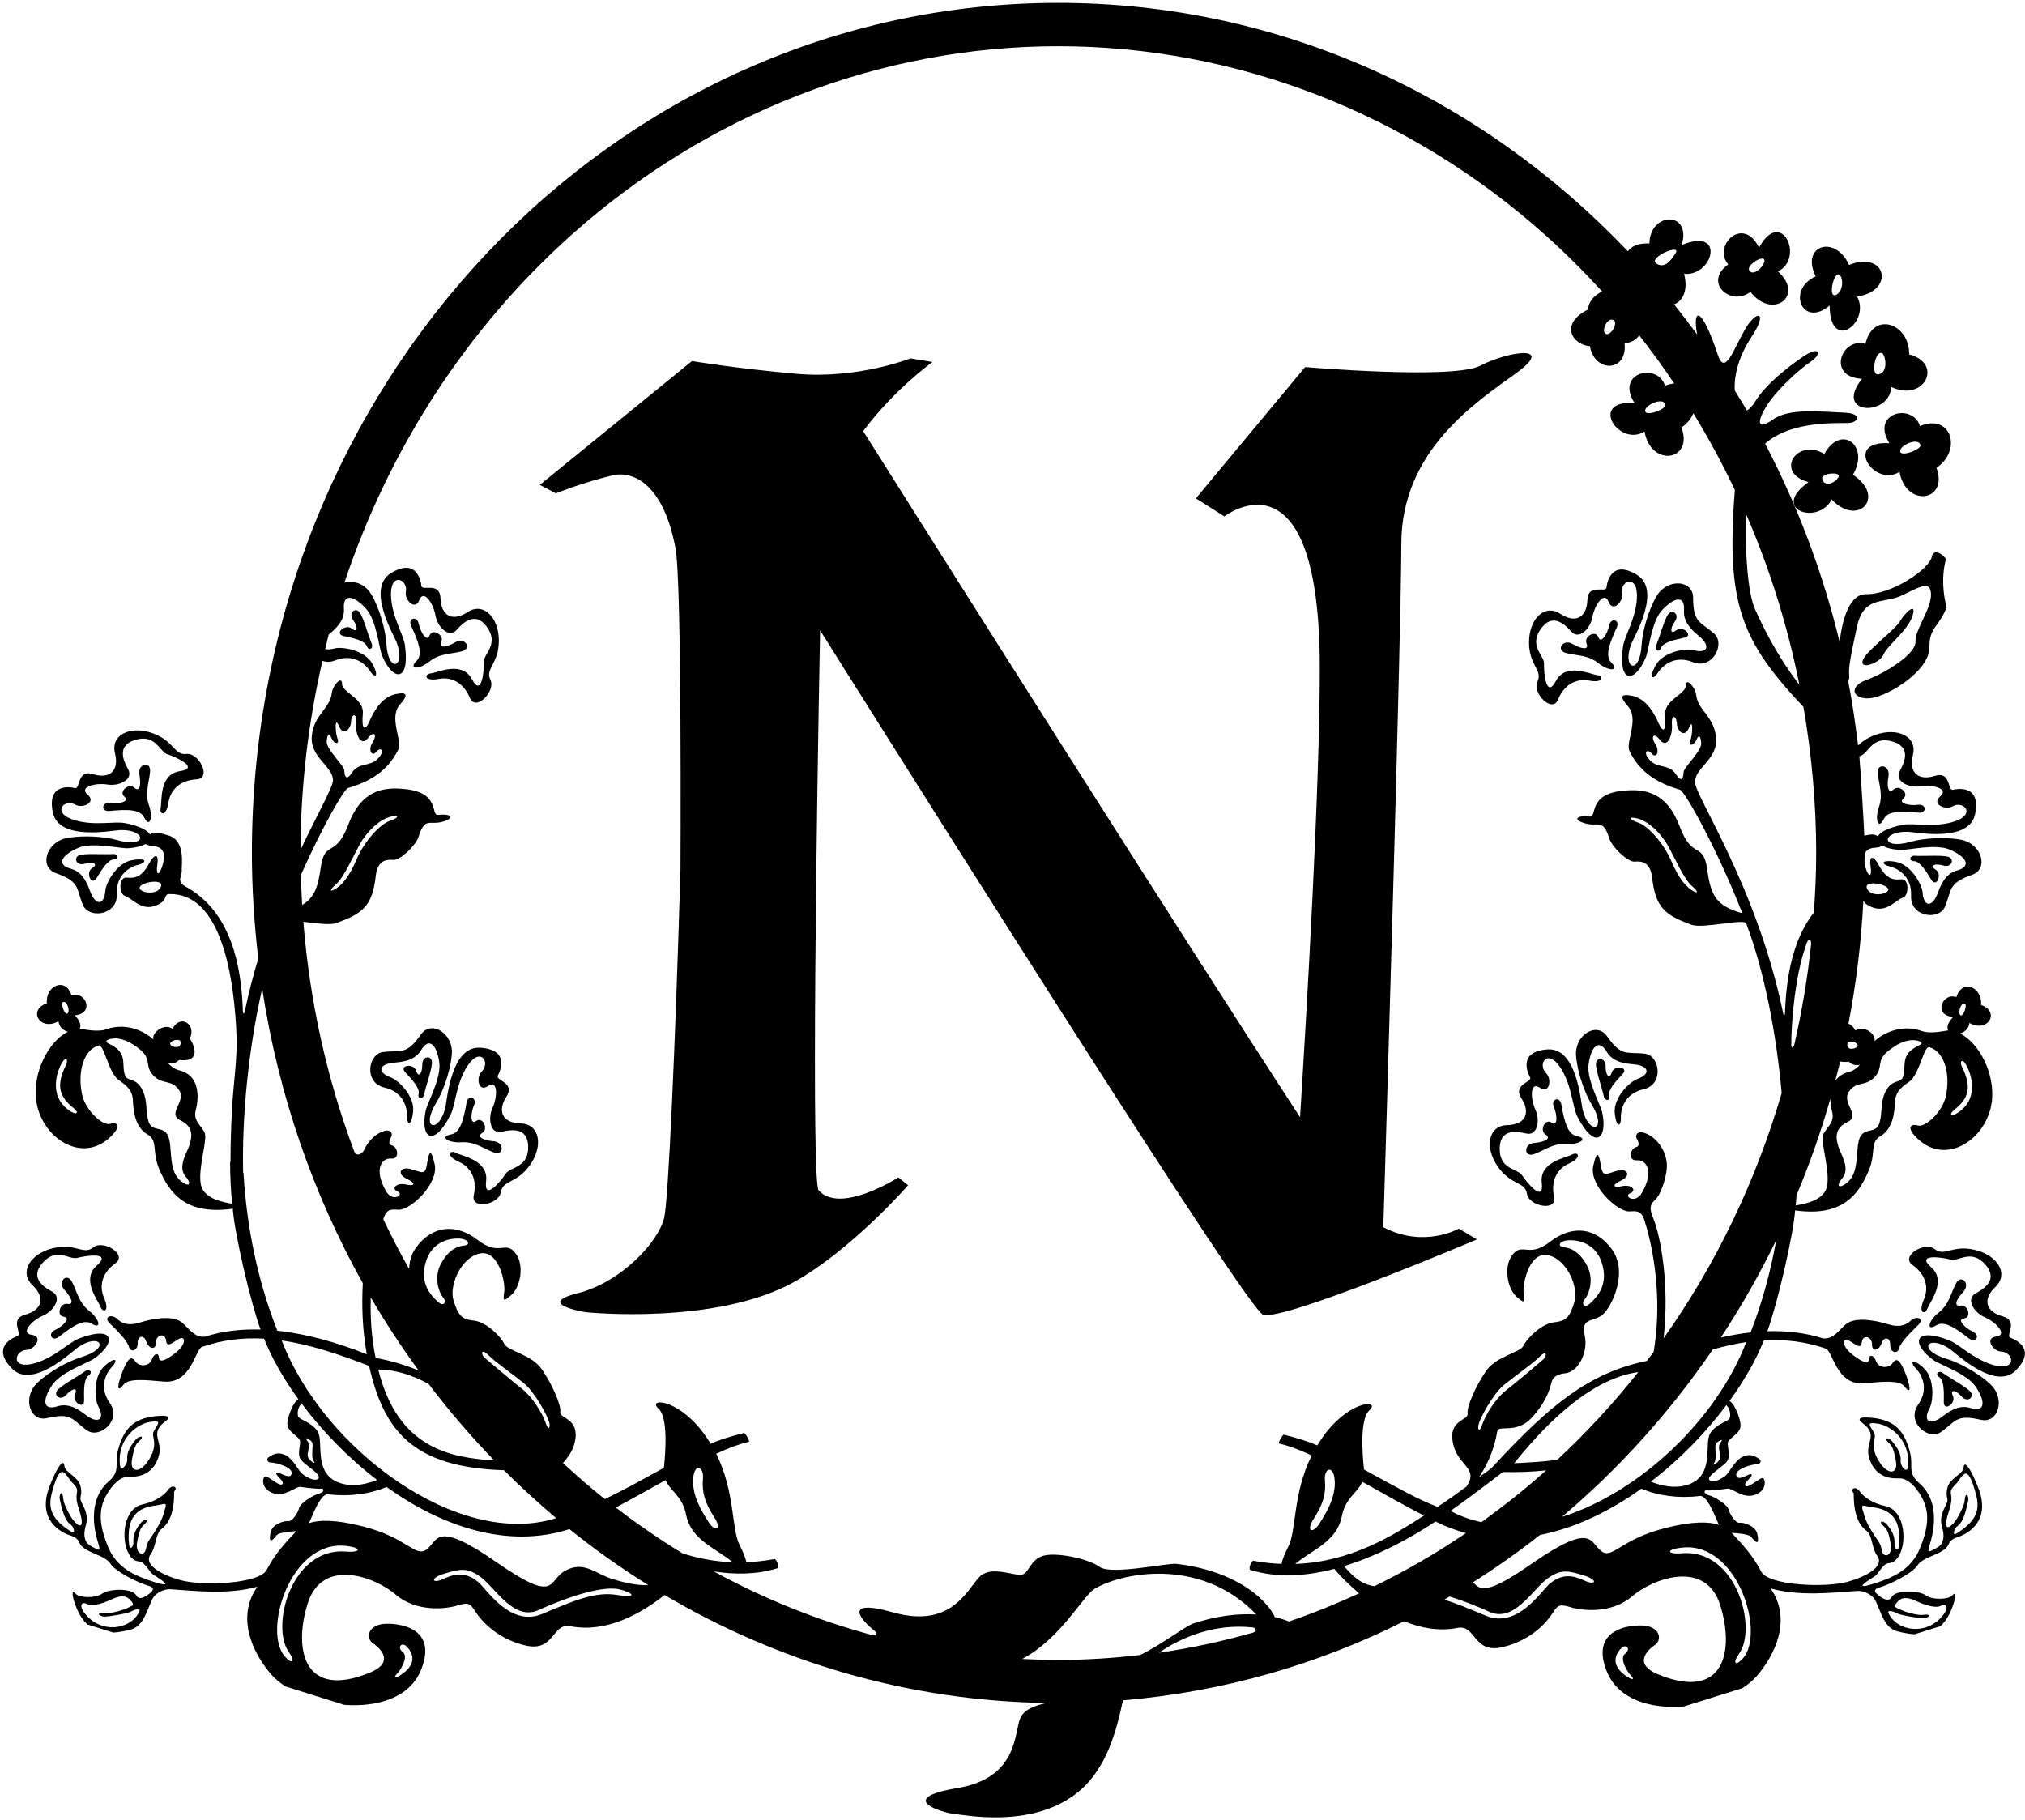 <?xml version="1.0" encoding="UTF-8"?>
<svg xmlns="http://www.w3.org/2000/svg" xmlns:xlink="http://www.w3.org/1999/xlink" width="415pt" height="373pt" viewBox="0 0 415 373" version="1.1">
<g id="surface1">
<path style=" stroke:none;fill-rule:nonzero;fill:rgb(0%,0%,0%);fill-opacity:1;" d="M 398.234 177.379 C 399.973 177.871 400.547 176.172 399.449 175.672 C 398.352 175.172 394.512 175.508 392.418 175.387 C 391.371 175.324 391.09 176.469 392.277 176.496 C 393.465 176.527 394.711 178.512 395.789 180.289 C 396.863 182.07 398.105 179.141 396.727 178.27 C 395.352 177.395 396.5 176.879 398.234 177.379 "/>
<path style=" stroke:none;fill-rule:nonzero;fill:rgb(0%,0%,0%);fill-opacity:1;" d="M 402.391 300.836 C 402.266 302.141 399.609 302.941 399.121 304.832 C 398.637 306.727 399.305 306.941 399.043 307.836 C 398.781 308.727 397.293 310.574 397.969 312.82 C 398.645 315.066 398.121 316.008 397.785 316.527 C 397.449 317.043 395.914 317.781 395.504 317.926 C 395.098 318.07 395.164 317.562 395.438 316.699 C 395.922 315.152 398.094 308.125 393.34 303.98 C 390.793 301.762 392.172 300.508 391.438 297.66 C 390.219 292.922 387.992 290.676 382.453 290.504 C 380.945 290.457 380.77 290.973 381.598 291.574 C 385.129 294.125 382.188 295.566 383.016 298.605 C 383.848 301.645 385.977 303.125 389.023 302.977 C 391.039 302.883 392.609 304.754 393.711 306.625 C 395.43 309.562 395.371 312.707 393.449 317.352 C 391.633 321.754 387.945 323.312 384.047 324.555 C 378.941 326.184 383.73 323.391 384.305 322.984 C 384.949 322.531 385.934 320.414 387.062 320.363 C 390.906 320.191 391.504 309.754 386.398 308.672 C 383.742 308.109 381.902 306.754 381.191 305.73 C 380.203 304.309 379.02 305.281 379.887 305.98 C 379.965 306.52 379.582 311.641 382.523 313.738 C 383.715 314.582 383.609 317.375 384.691 318.832 C 386.371 321.094 382.234 323.172 378.742 324.156 C 374.051 325.48 362.395 324.945 360.934 322.082 C 359.32 318.926 357.133 316.527 354.875 314.148 C 354.98 314.172 358.367 314.266 358.93 315.02 C 359.789 316.168 360.645 316.797 360.137 314.367 C 359.781 312.691 357.332 311.973 356.488 312.086 C 355.648 312.195 354.5 310.301 354.254 309.336 C 354.004 308.371 351.344 306.715 350.219 306.453 C 349.098 306.188 349.117 305.348 349.777 305.445 C 350.434 305.539 353.016 305.234 354.008 305.086 C 355.004 304.934 357.141 307.223 359.637 306.371 C 362.133 305.52 361.84 303.227 361.305 302.945 C 360.766 302.66 358.289 305.141 357.734 304.516 C 357.18 303.895 359.254 302.711 358.969 302.207 C 358.68 301.699 356.176 303.82 355.84 302.402 C 355.5 300.988 359.293 300.055 360.078 300.086 C 360.863 300.113 361.078 299.246 360.473 298.953 C 359.871 298.66 359.039 297.793 357.316 298.473 C 355.594 299.152 354.402 301.746 353.781 302.305 C 353.156 302.859 351.102 304.16 350.34 303.352 C 349.578 302.543 353.191 300.59 353.977 299.438 C 354.762 298.285 353.902 296.375 354.121 295.582 C 354.34 294.785 356.336 293.914 356.656 292.59 C 356.977 291.27 355.59 288.262 355.031 287.637 C 354.824 287.402 354.629 287.238 354.445 287.105 C 357.512 282.883 359.922 278.629 361.484 274.707 C 365.82 274.457 369.977 274.949 374.137 276.375 C 375.66 276.832 376.301 284.031 382.078 283.496 C 385.883 283.145 389.266 282.816 390.27 284.117 C 391.82 286.125 391.512 284.031 390.445 281.344 C 389.379 278.656 388.641 278.191 387.859 279.359 C 387.074 280.527 385.012 280.398 384.512 279.047 C 384.016 277.691 383.105 277.449 383.016 278.609 C 382.926 279.77 381.414 279.035 379.504 277.516 C 377.594 276 377.496 274.344 378.566 274.613 C 379.633 274.887 381.359 276.934 381.555 275.137 C 381.746 273.34 383.672 273.945 383.645 275.543 C 383.613 277.137 385.102 276.824 385.609 275.305 C 386.113 273.785 387.43 274.129 387.379 275.656 C 387.328 277.184 388.871 277.621 389.168 276.395 C 389.465 275.168 391.555 273.066 393.062 271.609 C 394.574 270.156 392.668 269.621 391.621 270.629 C 390.578 271.633 389.164 272.105 386.957 271.406 C 384.75 270.711 380.332 269.754 378.344 271.359 C 376.902 272.52 375.84 274.508 373.594 274.301 C 370.051 273.156 366.207 272.711 362.199 272.836 C 364.277 267.16 367.559 252.965 367.887 248.062 C 377.867 249.477 380.98 244.523 382.969 239.934 C 384.52 236.352 383.145 234.113 385.355 232.855 C 387.984 231.359 388.277 227.82 388.359 225.797 C 388.422 224.191 389.199 223.07 391.262 221.703 C 393.324 220.328 394.273 214.289 395.398 214.621 C 398.562 215.547 399.758 220.262 398.754 224.758 C 398.043 227.926 394.555 231.109 393.059 230.672 C 391.559 230.234 390.617 231.043 392.84 233.234 C 398.852 239.164 407.258 233.391 408.203 225.75 C 408.887 220.246 405.723 213.805 401.684 211.809 C 402.609 211.543 403.465 210.844 403.605 209.656 C 407.414 211.766 409.977 207.312 405.988 205.969 C 406.32 202.312 402.09 200.508 400.934 204.371 C 398.242 203.297 395.984 207.934 400.234 208.449 C 399.102 209.684 398.938 210.598 399.258 211.184 C 398.852 211.176 395.699 211.996 393.789 211.293 C 390.332 210.016 386.504 211.234 384.148 213.387 C 384.578 211.93 381.828 209.945 380.254 211.207 C 379.848 210.434 379.34 209.988 378.82 209.797 C 380.406 201.598 381.43 193.184 381.879 184.605 C 382.109 185.035 382.555 185.535 383.805 185.992 C 386.703 187.047 388.512 184.43 389.992 183.965 C 391.191 183.594 391.348 180.012 389.617 180.215 C 387.887 180.418 386.516 180.008 385.137 177.477 C 383.754 174.949 383.027 175.523 383.355 177.582 C 383.684 179.641 383.02 180.047 382.332 177.844 C 382.215 177.461 382.164 177.117 382.105 176.766 C 382.113 176.176 382.148 175.598 382.148 175.008 C 382.418 174.281 383.059 173.809 384.238 173.742 C 384.949 173.699 385.426 173.531 385.785 173.328 C 386.605 173.77 387.812 174.102 389.395 174.191 C 391.023 174.281 396.633 172.859 399.574 174.121 C 402.902 175.547 404.215 177.551 401.043 178.402 C 398.477 179.098 397.59 181.785 397.027 183.242 C 396.004 185.91 394.23 185.973 394.012 182.906 C 393.895 181.305 391.648 177.129 388.461 176.617 C 385.273 176.105 385.59 177.176 387.211 177.562 C 389.133 178.023 391.824 179.727 391.652 183.586 C 391.453 187.98 397.434 188.715 398.617 185.785 C 400.02 182.324 399.199 181.035 404.137 179.301 C 407.629 178.074 406.148 172.922 401.93 172.113 C 398.379 171.434 393.891 171.852 391.531 172.527 C 385.328 174.312 385.508 170.289 391.012 170.473 C 392.559 170.523 403.547 172.781 404.77 166.848 C 405.992 160.91 401.344 161.605 400.219 161.859 C 399.094 162.113 399.848 157.969 396.535 159.008 C 393.223 160.047 391.102 158.453 392.031 154.695 C 392.961 150.941 388.863 148.996 384.352 150.602 C 382.617 151.219 381.57 152.031 380.789 152.789 C 380.254 148.344 379.613 143.938 378.77 139.602 C 378.938 139.246 379.031 138.836 378.98 138.438 C 378.785 136.922 379.25 134.543 380.578 128.387 C 381.91 122.23 385.953 123.641 389.246 122.254 C 392.543 120.863 395.527 118.547 395.727 121.609 C 395.93 124.672 392.43 128.984 392.559 131.477 C 392.688 133.969 386.621 137.84 382.57 139.324 C 378.516 140.812 379.828 143.539 383.438 143.074 C 387.047 142.609 395.453 137.473 395.414 132.652 C 395.379 128.566 397.266 128.629 398.938 124.504 C 398.359 122.289 398.105 119.953 398.285 117.59 C 398.367 116.559 398.551 115.527 398.781 114.5 C 397.621 113.008 396.137 112.742 395.91 114.059 C 395.473 116.625 387.656 121.879 382.43 121.777 C 379.141 121.719 377.566 126.637 377.02 131.621 C 373.543 117.254 368.363 103.605 361.734 90.918 C 367.348 85.984 377.191 86.84 379.023 86.676 C 380.918 86.508 381.578 84.711 378.004 84.57 C 373.148 84.379 366.688 83.586 363.32 85.984 C 359.949 88.383 360.102 86.293 362.047 83.184 C 363.988 80.07 368.398 75.957 370.98 74.215 C 373.559 72.469 372.91 70.773 369.512 73.098 C 366.109 75.422 361.82 78.883 359.785 82.164 C 359.102 83.27 358.516 83.867 358 84.113 C 357.199 82.734 356.355 81.387 355.52 80.031 C 355.34 77.207 356.18 73.219 358.977 69 C 362.422 63.805 360 63.375 357.621 67.496 C 355.246 71.621 353.508 77.164 352.035 72.699 C 348.773 62.797 346.77 62.855 347.809 68.559 C 346.277 66.461 344.703 64.398 343.082 62.383 C 344.75 61.785 346.047 59.629 345.133 56.117 C 351.141 56.684 353.699 46.441 344.645 50.215 C 346.766 43.191 338.121 43.359 338.027 49.906 C 335.73 49.773 334.332 50.496 333.609 51.492 C 303.715 20.039 262.453 0.59 216.887 0.59 C 125.613 0.59 51.621 78.605 51.621 174.836 C 51.621 182.156 52.098 189.359 52.93 196.445 C 51.895 199.898 50.941 203.516 50.156 207.32 C 50.039 207.875 49.797 207.84 49.777 207.246 C 49.469 198.223 47.543 186.902 38.008 181.684 C 36.074 180.625 37.34 179.488 37.25 178.441 C 37.16 177.395 38.125 172.344 34.547 171.227 C 31.844 170.379 31.391 170.645 30.746 171.031 C 30.254 170.184 28.699 169.316 25.727 168.711 C 23.449 168.25 19.645 169.289 15.543 168.164 C 10.363 166.742 13.078 163.555 15.492 164.938 C 16.895 165.738 19.852 164.461 17.961 162.859 C 16.066 161.266 19.617 160.395 22.039 160.789 C 24.461 161.188 27.414 159.738 26.254 157.66 C 25.098 155.586 24.117 152.812 27.547 151.688 C 31.914 150.262 32.648 154.059 34.301 154.574 C 35.961 155.098 41.125 157.395 36.84 158.055 C 32.551 158.719 33.242 164.195 32.926 165.602 C 32.609 167.008 34.082 167.48 34.539 164.434 C 34.875 162.195 36.57 159.918 40.305 159.723 C 43.434 159.559 40.805 154.219 38.223 154.523 C 35.641 154.832 35.762 151.859 31.246 150.254 C 26.73 148.648 22.633 150.594 23.562 154.348 C 24.492 158.105 22.371 159.695 19.059 158.656 C 15.746 157.617 16.5 161.766 15.375 161.512 C 14.25 161.258 9.602 160.562 10.824 166.496 C 12.047 172.434 23.035 170.176 24.582 170.125 C 30.086 169.941 30.27 173.961 24.062 172.18 C 21.703 171.504 17.215 171.086 13.664 171.766 C 9.445 172.574 7.965 177.727 11.457 178.953 C 16.395 180.688 15.574 181.977 16.977 185.438 C 18.16 188.367 24.141 187.633 23.945 183.234 C 23.77 179.379 26.461 177.676 28.383 177.219 C 30.008 176.828 30.32 175.758 27.133 176.27 C 23.945 176.777 21.699 180.957 21.586 182.559 C 21.363 185.625 19.59 185.562 18.566 182.895 C 18.008 181.438 17.121 178.746 14.551 178.055 C 11.379 177.199 12.695 175.195 16.02 173.773 C 18.965 172.512 24.57 173.934 26.199 173.844 C 27.781 173.754 28.988 173.426 29.812 172.98 C 30.168 173.184 30.645 173.352 31.355 173.395 C 33.73 173.531 33.949 175.297 33.262 177.496 C 32.574 179.699 31.914 179.293 32.238 177.234 C 32.566 175.176 31.84 174.602 30.461 177.129 C 29.078 179.66 27.707 180.07 25.977 179.867 C 24.246 179.664 24.402 183.242 25.602 183.617 C 27.082 184.078 28.891 186.699 31.789 185.645 C 34.688 184.586 33.344 183.262 34.711 183.234 C 45.004 183.047 47.73 198.934 48.395 210.488 C 48.645 214.852 48.395 217.531 47.855 223.184 C 47.406 227.914 47.246 233.863 47.23 238.215 C 47.211 238.195 47.168 238.18 47.152 238.16 C 47.172 241.367 47.312 244.273 47.582 246.699 C 45.367 246.348 41.609 245.555 41.133 242.602 C 40.59 239.258 42.551 233.633 41.949 232.18 C 41.344 230.727 39.535 229.742 40.109 227.543 C 40.965 224.266 40.598 220.34 36.836 219.391 C 35.773 219.121 35 218.551 34.438 217.875 C 35.246 218.055 36.137 217.895 36.695 217.23 C 40.324 217.754 40.539 215.48 38.926 212.855 C 40.281 209.91 36.969 207.754 35.34 210.859 C 33.766 209.598 31.016 211.582 31.445 213.039 C 29.09 210.887 25.262 209.668 21.805 210.945 C 19.895 211.648 16.742 210.828 16.336 210.836 C 16.656 210.25 16.492 209.336 15.359 208.102 C 19.609 207.586 17.352 202.949 14.66 204.023 C 13.504 200.16 9.273 201.965 9.605 205.621 C 5.617 206.965 8.18 211.418 11.988 209.309 C 12.129 210.496 12.984 211.195 13.91 211.461 C 9.871 213.457 6.707 219.898 7.391 225.402 C 8.336 233.039 16.742 238.816 22.758 232.887 C 24.977 230.695 24.035 229.887 22.539 230.324 C 21.039 230.762 17.551 227.578 16.844 224.41 C 15.836 219.914 17.031 215.199 20.195 214.27 C 21.32 213.941 22.27 219.98 24.332 221.355 C 26.395 222.727 27.172 223.844 27.234 225.449 C 27.316 227.473 27.609 231.012 30.238 232.508 C 32.453 233.766 31.074 236.004 32.625 239.586 C 34.609 244.176 37.727 249.129 47.707 247.715 C 48.035 252.617 51.316 266.812 53.395 272.488 C 49.387 272.363 45.547 272.809 42 273.953 C 39.754 274.16 38.691 272.176 37.254 271.012 C 35.262 269.406 30.844 270.359 28.637 271.059 C 26.43 271.758 25.016 271.285 23.973 270.277 C 22.926 269.273 21.02 269.809 22.531 271.262 C 24.039 272.719 26.129 274.824 26.426 276.047 C 26.723 277.273 28.266 276.836 28.215 275.309 C 28.164 273.781 29.48 273.438 29.984 274.957 C 30.492 276.473 31.98 276.789 31.949 275.195 C 31.922 273.598 33.848 272.992 34.043 274.789 C 34.234 276.59 35.961 274.539 37.031 274.27 C 38.094 273.996 38.004 275.652 36.09 277.168 C 34.18 278.688 32.668 279.422 32.578 278.262 C 32.488 277.098 31.582 277.344 31.082 278.699 C 30.582 280.051 28.52 280.176 27.734 279.012 C 26.953 277.844 26.219 278.309 25.148 280.996 C 24.082 283.684 23.773 285.777 25.324 283.77 C 26.328 282.469 29.711 282.793 33.516 283.148 C 39.293 283.684 39.934 276.484 41.461 276.027 C 45.617 274.602 49.773 274.109 54.109 274.359 C 55.672 278.281 58.086 282.535 61.148 286.758 C 60.965 286.891 60.77 287.055 60.562 287.289 C 60.004 287.914 58.617 290.922 58.938 292.242 C 59.258 293.566 61.258 294.438 61.473 295.23 C 61.691 296.027 60.832 297.938 61.617 299.09 C 62.402 300.238 66.016 302.199 65.254 303.004 C 64.492 303.812 62.438 302.512 61.816 301.957 C 61.191 301.402 60.004 298.805 58.277 298.125 C 56.555 297.445 55.723 298.312 55.121 298.605 C 54.52 298.898 54.73 299.766 55.516 299.734 C 56.301 299.707 60.094 300.641 59.758 302.055 C 59.418 303.473 56.914 301.352 56.629 301.859 C 56.34 302.363 58.414 303.547 57.859 304.168 C 57.301 304.789 54.828 302.312 54.289 302.594 C 53.754 302.879 53.461 305.168 55.957 306.023 C 58.457 306.875 60.59 304.586 61.586 304.734 C 62.578 304.887 65.16 305.191 65.82 305.098 C 66.477 305 66.496 305.84 65.375 306.105 C 64.25 306.367 61.59 308.023 61.34 308.988 C 61.094 309.953 59.945 311.848 59.105 311.738 C 58.262 311.629 55.812 312.34 55.461 314.02 C 54.949 316.449 55.805 315.82 56.664 314.672 C 57.227 313.918 60.617 313.824 60.719 313.797 C 58.461 316.18 56.273 318.578 54.66 321.734 C 53.199 324.598 41.543 325.133 36.852 323.809 C 33.355 322.824 29.223 320.746 30.902 318.484 C 31.984 317.027 31.883 314.234 33.07 313.391 C 36.012 311.293 35.629 306.172 35.711 305.633 C 36.574 304.934 35.391 303.961 34.402 305.383 C 33.691 306.406 31.852 307.762 29.195 308.324 C 24.094 309.406 24.688 319.844 28.531 320.016 C 29.66 320.066 30.645 322.18 31.289 322.637 C 31.863 323.043 36.652 325.836 31.547 324.207 C 27.648 322.965 23.961 321.406 22.145 317.004 C 20.223 312.359 20.164 309.215 21.887 306.277 C 22.984 304.406 24.555 302.535 26.57 302.629 C 29.617 302.777 31.746 301.293 32.578 298.258 C 33.41 295.219 30.465 293.777 33.996 291.223 C 34.824 290.625 34.648 290.109 33.141 290.156 C 27.602 290.328 25.379 292.578 24.156 297.312 C 23.422 300.16 24.801 301.41 22.254 303.633 C 17.504 307.777 19.672 314.805 20.156 316.352 C 20.43 317.215 20.496 317.719 20.09 317.578 C 19.68 317.434 18.145 316.695 17.809 316.176 C 17.469 315.66 16.949 314.719 17.625 312.473 C 18.301 310.227 16.812 308.383 16.551 307.488 C 16.289 306.594 16.957 306.379 16.469 304.484 C 15.984 302.594 13.328 301.789 13.207 300.488 C 12.949 297.793 10.223 304.012 9.719 305.926 C 8.035 312.336 13.312 314.344 14.539 314.73 C 15.266 314.961 15.918 315.328 16.238 316.117 C 17.098 318.254 21.473 318.582 22.645 320.484 C 23.621 322.07 28.16 324.301 30.129 324.902 C 31.016 325.172 32.066 325.484 30.598 326.633 C 29.699 327.328 28.5 328.02 27.938 326.973 C 27.102 325.418 22.34 325.594 20.957 326.602 C 19.57 327.609 16.293 327.484 15.539 326.66 C 14.547 325.57 14.789 327.152 15.496 329.062 C 16.152 330.82 16.977 332.066 17.938 332.938 L 23.219 334.59 C 24.379 334.523 25.605 334.289 26.879 333.949 C 30.023 333.105 30.461 328.051 31.852 326.883 C 32.602 326.254 33.691 325.629 35.047 325.719 C 39.598 326.012 46.699 326.891 52.738 325.195 C 48.332 331.43 51.734 338.863 55.742 343.344 C 56.488 344.172 57.434 344.941 58.512 345.633 L 70.543 349.398 C 77.246 349.906 83.941 348.012 86.277 342.266 C 90.203 332.617 79.84 332.5 78.059 332.895 C 75.129 333.539 75.184 335.91 76.371 336.734 C 78.809 338.426 80.285 340.945 75.855 342.777 C 62.305 348.383 60.082 338.129 63.055 328.633 C 66.027 319.137 76.879 323.172 81.09 326.801 C 85.301 330.43 91.27 329.758 93.512 329.102 C 95.758 328.445 96.238 328.406 97.297 330.098 C 98.355 331.785 101.504 335.758 107.621 337.219 C 113.734 338.68 113.059 332.535 116.902 333.285 C 124.25 334.719 131.363 330.727 136.199 326.891 C 159.402 340.605 186.051 348.582 214.445 349.016 C 212.535 349.488 210.09 350.105 209.164 351.984 C 207.758 354.82 208.945 364.332 196.164 366.461 C 183.379 368.59 193.188 371.531 195.594 371.762 C 198.004 371.996 211.078 374.633 220.254 367.816 C 227.141 362.703 228.93 353.777 230.145 348.473 C 250.621 346.758 270.059 341.141 287.754 332.27 C 291.148 333.66 294.891 334.375 298.691 333.637 C 302.535 332.887 301.859 339.027 307.977 337.566 C 314.09 336.105 317.238 332.137 318.297 330.445 C 319.355 328.754 319.836 328.793 322.082 329.449 C 324.324 330.105 330.293 330.777 334.504 327.148 C 338.719 323.52 349.566 319.484 352.539 328.98 C 355.512 338.477 353.289 348.73 339.738 343.125 C 335.309 341.293 336.785 338.773 339.223 337.082 C 340.41 336.258 340.465 333.891 337.535 333.242 C 335.754 332.848 325.391 332.965 329.316 342.613 C 331.656 348.359 338.352 350.258 345.055 349.746 L 357.082 345.98 C 358.16 345.285 359.105 344.523 359.852 343.691 C 363.859 339.211 367.262 331.777 362.855 325.543 C 368.895 327.238 375.996 326.359 380.547 326.066 C 381.902 325.977 382.992 326.602 383.742 327.23 C 385.133 328.402 385.57 333.457 388.715 334.297 C 389.988 334.637 391.215 334.871 392.375 334.938 L 397.656 333.285 C 398.617 332.414 399.441 331.168 400.098 329.41 C 400.809 327.5 401.047 325.918 400.055 327.008 C 399.305 327.832 396.023 327.957 394.641 326.949 C 393.254 325.941 388.492 325.77 387.656 327.32 C 387.094 328.367 385.895 327.676 384.996 326.98 C 383.527 325.832 384.578 325.523 385.465 325.25 C 387.434 324.648 391.973 322.418 392.949 320.832 C 394.121 318.93 398.496 318.602 399.355 316.469 C 399.676 315.676 400.328 315.309 401.055 315.078 C 402.281 314.691 407.559 312.684 405.875 306.273 C 405.371 304.359 402.645 298.141 402.391 300.836 Z M 390.996 300.691 C 390.848 301.965 389.422 300.699 389.523 299.293 C 389.645 297.59 388.324 296.055 387.734 295.34 C 387.145 294.625 385.555 294.352 387.32 295.949 C 388.066 296.621 388.34 298.367 388.539 299.422 C 389.031 302.004 387.074 302.457 385.277 299.809 C 382.895 296.297 384.672 294.816 384.117 293.746 C 383.316 292.191 382.102 291.289 385.051 291.809 C 387.23 292.191 391.652 294.949 390.996 300.691 Z M 385.012 315.969 C 381.988 311.621 382.109 310.562 381.93 310.078 C 381.109 307.852 381.949 308.703 383.625 308.887 C 387.289 309.297 389.805 311.09 389.125 317.012 C 389 318.109 388.164 317.441 388.254 316.215 C 388.375 314.508 387.277 313.121 386.691 312.406 C 386.102 311.695 384.512 311.422 386.277 313.016 C 387.023 313.691 387.297 315.434 387.496 316.492 C 387.816 318.18 386.836 319.215 386.023 318.539 C 385.594 318.184 385.688 316.941 385.012 315.969 Z M 402.723 205.75 C 403.164 205.98 402.367 208.48 401.766 208.062 C 401.164 207.648 401.84 205.285 402.723 205.75 Z M 400.516 227.445 C 403.5 225.078 404.102 222.758 402.121 218.727 C 401.496 217.449 402.121 217.055 402.66 217.812 C 403.68 219.238 406.008 224.84 401.309 228 C 399.785 229.02 399.336 228.383 400.516 227.445 Z M 386.965 182.449 C 386.664 183.367 383.285 183.875 382.602 182.051 C 381.914 180.223 387.355 181.242 386.965 182.449 Z M 381.289 154.926 C 382.949 154.406 383.68 150.609 388.047 152.035 C 391.48 153.16 390.496 155.93 389.34 158.008 C 388.18 160.086 391.133 161.535 393.555 161.141 C 395.977 160.742 399.527 161.613 397.637 163.211 C 395.742 164.809 398.699 166.086 400.102 165.285 C 402.516 163.902 405.23 167.094 400.051 168.512 C 395.949 169.637 392.145 168.598 389.867 169.059 C 386.895 169.664 385.34 170.527 384.848 171.379 C 384.297 171.051 383.863 170.816 382.066 171.281 C 382.039 169.828 381.242 156.766 381.055 155.008 C 381.129 154.984 381.227 154.945 381.289 154.926 Z M 32.996 181.699 C 32.309 183.527 28.93 183.02 28.633 182.102 C 28.238 180.895 33.68 179.875 32.996 181.699 Z M 34.883 213.832 C 35.105 213.137 36.848 212.824 36.977 213.445 C 37.363 215.301 34.656 214.527 34.883 213.832 Z M 13.828 207.719 C 13.227 208.133 12.43 205.633 12.871 205.402 C 13.758 204.938 14.43 207.301 13.828 207.719 Z M 14.285 227.652 C 9.586 224.492 11.914 218.891 12.934 217.465 C 13.473 216.703 14.098 217.102 13.473 218.379 C 11.496 222.41 12.094 224.73 15.078 227.098 C 16.258 228.031 15.809 228.672 14.285 227.652 Z M 38.824 234.695 C 38.363 236.141 36.375 239.125 37.988 241.051 C 39.613 242.984 38.477 243.355 36.793 241.801 C 34.387 239.574 35.445 234.703 34.379 232.672 C 33.316 230.637 31.078 232.094 30.418 229.777 C 29.762 227.465 30.285 225.836 29.289 223.598 C 28.012 220.734 26.102 221.703 25.645 220.465 C 24.773 218.105 26.406 215.785 22.316 213.906 C 21.566 213.562 21.531 213.055 23.066 212.855 C 24.602 212.656 26.602 213.309 28.855 215.234 C 31.105 217.164 29.586 218.512 31.469 220.461 C 33.352 222.406 35.16 221.129 36.707 223.426 C 38.254 225.723 34.125 228.266 36.988 229.613 C 39.852 230.965 39.285 233.25 38.824 234.695 Z M 29.57 318.191 C 28.758 318.863 27.777 317.832 28.098 316.145 C 28.297 315.086 28.57 313.344 29.316 312.668 C 31.082 311.074 29.492 311.344 28.902 312.059 C 28.316 312.773 27.219 314.16 27.344 315.863 C 27.43 317.094 26.594 317.762 26.469 316.664 C 25.793 310.742 28.305 308.949 31.969 308.539 C 33.645 308.352 34.484 307.504 33.664 309.73 C 33.484 310.215 33.605 311.273 30.582 315.621 C 29.906 316.594 30 317.836 29.57 318.191 Z M 30.543 291.461 C 33.492 290.941 32.277 291.844 31.477 293.398 C 30.922 294.469 32.703 295.949 30.316 299.465 C 28.52 302.105 26.562 301.656 27.055 299.074 C 27.254 298.02 27.527 296.273 28.273 295.602 C 30.039 294.008 28.449 294.277 27.859 294.992 C 27.273 295.707 25.949 297.242 26.07 298.945 C 26.172 300.352 24.746 301.617 24.598 300.344 C 23.941 294.602 28.367 291.844 30.543 291.461 Z M 15.16 311.734 C 14.441 310.934 13.066 308.312 12.984 307.312 C 12.785 304.941 12.039 306.367 12.25 307.27 C 12.461 308.172 13.031 311.5 14.461 312.434 C 15.168 312.898 15.43 314.406 14.816 314.039 C 9.402 310.809 9.992 307.977 10.961 304.797 C 11.32 303.609 11.938 301.695 12.719 301.656 C 13.383 301.625 14.25 303.301 14.684 303.727 C 16.969 305.973 14.816 305.238 16.164 309.266 C 17.18 312.297 16.918 313.688 15.16 311.734 Z M 28.578 330.238 C 26.828 334.066 20.617 334.961 17.285 330.539 C 16.148 329.035 16.727 328.137 17.883 328.77 C 19.035 329.402 21.75 328.32 22.961 327.758 C 24.168 327.199 25.617 326.727 26.695 327.906 C 27.777 329.086 27.059 329.039 26.398 329.418 C 25.465 329.953 22.613 330.746 21.617 330.617 C 19.258 330.312 20.496 331.344 21.422 331.328 C 22.348 331.309 26.211 330.684 26.938 330.246 C 27.66 329.812 28.875 329.586 28.578 330.238 Z M 81.301 343.105 C 82.164 342.219 83.793 339.504 82.531 338.562 C 81.27 337.617 82.359 336.449 83.328 337.438 C 84.883 339.027 85.223 341.094 82.449 343.066 C 80.863 344.199 80.641 343.781 81.301 343.105 Z M 333.145 343.414 C 330.371 341.441 330.711 339.375 332.27 337.785 C 333.234 336.797 334.324 337.965 333.062 338.91 C 331.801 339.852 333.43 342.566 334.293 343.453 C 334.953 344.133 334.73 344.547 333.145 343.414 Z M 352.609 295.66 C 351.758 296.754 352.934 298.254 352.395 299.133 C 351.855 300.008 350.715 300.594 351.32 299.777 C 351.93 298.961 351.32 296.555 351.633 295.961 C 351.938 295.379 353.465 294.57 352.609 295.66 Z M 354.48 290.656 C 354.219 291.355 351.762 291.758 350.496 293.719 C 349.234 295.68 351.262 301.609 346.887 303.875 C 344.465 305.125 341.352 304.879 338.312 303.664 C 344.301 299.078 349.613 293.574 353.801 287.969 C 353.867 288.062 353.922 288.152 354.012 288.254 C 354.496 288.816 354.738 289.957 354.48 290.656 Z M 320.09 310.883 C 331.816 300.98 342.23 289.43 351.023 276.559 C 353.371 275.918 355.66 275.387 357.867 275.066 C 351.77 290.977 335.941 305.906 320.09 310.883 Z M 308 301.684 C 311.297 301.758 314.207 301.629 316.852 301.344 C 316.766 301.422 316.684 301.508 316.594 301.586 C 312.43 305.309 308.074 308.746 303.59 311.961 C 301.41 311.469 299.281 310.766 297.285 309.656 C 300.785 307.16 304.473 304.398 308 301.684 Z M 303.047 291.848 C 303.383 290.539 305.973 285.66 308.258 283.809 C 310.711 281.82 314.07 279.523 315.535 278.047 C 317 276.566 317.078 277.902 316.277 278.605 C 315.48 279.309 310.602 283.43 308.637 284.965 C 306.449 286.668 304.438 290.016 303.785 291.918 C 303.137 293.824 302.77 292.918 303.047 291.848 Z M 310.32 299.879 C 315.176 293.832 325.027 282.652 335.738 281.207 C 330.691 287.586 325.148 293.578 319.168 299.156 C 316.105 299.629 313.059 299.73 310.32 299.879 Z M 358.758 273.082 C 356.754 273.293 354.719 273.668 352.672 274.117 C 356.863 267.758 360.652 261.086 364.023 254.148 C 362.852 260.602 361.164 266.961 358.758 273.082 Z M 367.746 214.016 C 367.559 214.836 367.105 214.91 367.105 214.125 C 367.102 213.09 367.133 212.023 367.199 210.836 C 367.523 205.211 368.344 198.566 370.281 193.246 C 370.637 192.27 371.273 192.543 371.164 193.578 C 370.426 200.492 369.277 207.312 367.746 214.016 Z M 384.125 220.809 C 386.008 218.859 384.488 217.512 386.738 215.586 C 388.992 213.656 390.992 213.004 392.527 213.203 C 394.062 213.402 394.027 213.91 393.277 214.254 C 389.188 216.133 390.82 218.453 389.949 220.812 C 389.492 222.051 387.586 221.082 386.305 223.945 C 385.309 226.184 385.836 227.812 385.176 230.129 C 384.516 232.438 382.277 230.984 381.215 233.02 C 380.148 235.051 381.207 239.922 378.801 242.145 C 377.117 243.707 375.984 243.336 377.605 241.398 C 379.219 239.473 377.23 236.488 376.77 235.043 C 376.312 233.598 375.742 231.312 378.605 229.961 C 381.469 228.613 377.34 226.07 378.887 223.773 C 380.434 221.477 382.242 222.758 384.125 220.809 Z M 378.617 213.793 C 378.746 213.172 380.488 213.484 380.715 214.18 C 380.941 214.875 378.23 215.648 378.617 213.793 Z M 377.133 217.547 C 377.602 217.648 378.164 217.684 378.902 217.578 C 379.457 218.242 380.348 218.402 381.156 218.223 C 380.594 218.898 379.82 219.469 378.758 219.738 C 377.52 220.051 376.68 220.703 376.102 221.531 C 376.449 220.203 376.812 218.883 377.133 217.547 Z M 375.484 227.891 C 376.059 230.09 374.254 231.074 373.648 232.527 C 373.043 233.98 375.004 239.605 374.465 242.949 C 373.984 245.898 370.227 246.695 368.012 247.047 C 368.082 246.41 368.121 245.664 368.172 244.973 C 370.848 238.57 373.176 231.98 375.109 225.203 C 375.125 226.102 375.258 227.016 375.484 227.891 Z M 357.879 105.469 C 362.715 116.598 366.363 128.305 368.773 140.375 C 364.066 134.184 361.469 128.793 359.645 124.797 C 358.27 121.789 357.527 113.258 357.879 105.469 Z M 343.367 51.926 C 342.648 53.008 341.309 55.23 339.453 54.004 C 337.598 52.773 344.781 49.789 343.367 51.926 Z M 330.586 65.555 C 331.754 65.969 330.23 68.809 329.145 68.449 C 328.062 68.094 329.246 65.078 330.586 65.555 Z M 49.898 240.391 C 49.871 240.371 49.855 240.355 49.828 240.34 C 49.559 228.605 50.957 214.805 53.734 202.605 C 57.039 224.348 64.164 244.73 74.352 262.996 C 74.109 267.426 74.246 272.43 75.164 277.559 C 69.062 275.117 62.82 273.367 56.836 272.73 C 52.77 262.402 50.559 251.43 49.898 240.391 Z M 57.727 274.719 C 63.223 275.516 69.082 277.375 75.645 279.941 C 78.594 293.004 84.406 300.738 103.281 301.316 C 106.715 304.746 110.281 308.023 113.984 311.133 C 93.93 317.477 66.273 297.023 57.727 274.719 Z M 90.863 265.984 C 91.508 266.637 91.082 268.016 89.762 266.809 C 88.438 265.602 85.777 263.039 87.367 258.324 C 88.957 253.609 93.652 253.691 94.723 253.91 C 96.227 254.215 96.32 255.156 95.062 255.285 C 94.242 255.367 92.234 255.668 90.445 258.848 C 88.66 262.027 90.18 265.289 90.863 265.984 Z M 87.84 283.633 C 92.023 289.145 96.512 294.383 101.289 299.316 C 92.254 298.742 81.602 296.816 77.57 280.883 C 77.555 280.82 77.543 280.758 77.527 280.695 C 81.074 280.684 84.559 281.84 87.84 283.633 Z M 100.059 277.699 C 101.523 279.176 104.883 281.473 107.336 283.461 C 109.621 285.312 112.215 290.191 112.551 291.5 C 112.824 292.57 112.457 293.473 111.809 291.574 C 111.156 289.668 109.145 286.32 106.961 284.617 C 104.992 283.082 100.117 278.961 99.316 278.258 C 98.516 277.555 98.594 276.219 100.059 277.699 Z M 76.98 278.305 C 76.156 274.379 75.863 270.141 75.984 265.906 C 79.008 271.098 82.301 276.094 85.809 280.906 C 83.055 279.73 80.16 278.867 76.98 278.305 Z M 63.199 298.781 C 62.66 297.906 63.836 296.406 62.984 295.312 C 62.129 294.223 63.656 295.031 63.961 295.613 C 64.273 296.207 63.664 298.613 64.273 299.43 C 64.883 300.242 63.738 299.66 63.199 298.781 Z M 65.098 293.371 C 63.836 291.41 61.375 291.008 61.113 290.309 C 60.855 289.605 61.098 288.469 61.586 287.906 C 61.672 287.805 61.727 287.715 61.793 287.621 C 65.98 293.227 71.293 298.727 77.281 303.316 C 74.242 304.531 71.129 304.777 68.707 303.527 C 64.332 301.262 66.359 295.332 65.098 293.371 Z M 70.957 317.988 C 59.742 317.02 55.379 333.297 59.203 338.605 C 60.59 340.535 59.926 341.238 58.406 339.535 C 53.762 334.32 59.508 315.613 70.82 316.824 C 74.441 317.211 73.844 318.238 70.957 317.988 Z M 126.441 326.875 C 121.914 326.137 117.605 328.07 111.094 330.781 C 104.48 333.531 99.719 325.594 97.902 324.145 C 94.887 321.742 92.531 322.867 90.652 323.684 C 88.551 324.602 88.012 323.441 91.062 322.52 C 94.078 321.605 95.652 321.145 98.426 323.145 C 101.551 325.402 105.262 332.348 110.445 329.953 C 114.684 327.992 122.965 324.844 126.879 325.723 C 129.652 326.348 130.969 327.613 126.441 326.875 Z M 125.34 323.562 C 122.039 322.527 119.73 319.867 115.938 321.852 C 112.145 323.836 114.422 328.973 101.746 320.168 C 89.074 311.359 89.793 315.789 87.43 317.543 C 85.07 319.297 83.609 315.125 74.148 312.773 C 68.805 311.445 65.488 311.43 63.289 312.172 C 63.645 311.742 65.516 306.039 67.234 306.25 C 71.574 306.781 75.754 306.215 79.219 304.754 C 90.551 312.859 104.008 317.48 116.703 313.387 C 121.859 317.535 127.25 321.367 132.855 324.863 C 130.957 324.945 128.578 324.574 125.34 323.562 Z M 126.199 308.961 C 129.586 307.16 133.023 305.227 136.414 303.34 C 137.367 305.645 139.828 306.504 140.617 310.469 C 141.652 315.66 146.719 317.27 150.152 320.176 C 146.438 320.051 143.051 319.352 139.914 318.375 C 135.18 315.488 130.605 312.348 126.199 308.961 Z M 146.285 310.797 C 148.133 313.609 146.512 313.984 145.227 311.961 C 143.707 309.574 141.844 306.469 142.055 303.113 C 142.27 299.754 144.312 300.477 144.062 303.094 C 143.816 305.707 144.441 307.984 146.285 310.797 Z M 256.781 334.602 C 250.457 336.398 244.023 337.789 237.512 338.723 C 242.227 335.465 248.977 332.73 256.66 333.527 C 257.48 333.613 257.57 334.375 256.781 334.602 Z M 244.445 332.766 C 243.059 333.23 237.547 337.355 233.641 339.191 C 228.094 339.836 222.504 340.203 216.887 340.203 C 214.402 340.203 211.938 340.125 209.484 340 C 217.383 335.812 221.902 327.148 224.223 325.695 C 229.43 322.441 245.906 318.816 257.461 330.883 C 253.547 330.637 249.105 331.203 244.445 332.766 Z M 264.16 332.32 C 263.254 331.953 262.285 331.656 261.258 331.422 C 260.965 330.727 260.438 329.879 259.582 328.895 C 255.941 324.703 249.402 321.465 241.145 320.508 C 239.203 320.281 227.758 322.855 225.379 321.137 C 223 319.418 216.398 318.047 213.73 318.871 C 211.062 319.695 210.914 322.414 209.43 322.727 C 207.945 323.043 203.52 320.93 201.039 322.902 C 198.562 324.871 195.594 333.984 183.117 330.477 C 172.074 327.367 176.781 332.367 179.453 334.41 C 179.801 334.676 179.738 335.371 178.789 335.117 C 167.402 332.047 156.516 327.641 146.281 322.051 C 150.695 322.754 155.168 322.703 159.359 321.395 C 159.824 321.25 159.121 319.449 158.719 319.523 C 156.734 319.895 154.82 320.09 152.973 320.164 C 152.754 319.207 152.246 317.926 151.543 316.574 C 149.914 313.441 150.664 305.746 146.777 297.934 C 149.578 296.645 151.578 295.93 153.469 295.484 C 153.742 295.418 152.746 293.605 152.438 293.688 C 150.02 294.305 147.371 295.082 145.637 295.887 C 145.074 294.965 144.461 294.047 143.742 293.141 C 138.414 286.445 132.645 286.598 134.977 288.719 C 137.309 290.84 136.066 300.602 136.055 300.828 C 131.621 303.25 127.355 305.652 123.93 307.234 C 120.984 304.887 118.152 302.398 115.375 299.836 C 116.258 298.773 117.398 297.551 117.84 295.375 C 118.809 290.582 114.609 290.793 114.824 289.391 C 115.039 287.984 113.254 283.898 111.098 280.711 C 108.941 277.523 104.047 276.906 103.367 275.449 C 102.691 273.988 99.691 270.902 97.055 270.645 C 94.414 270.383 93.859 269.371 92.941 266.504 C 92.023 263.633 94.328 257.844 98.246 256.914 C 102.16 255.988 103.613 262.773 103.34 264.73 C 103.066 266.684 103.117 266.875 104.832 265.371 C 106.551 263.871 107.621 259.328 105.59 256.766 C 103.559 254.203 102.297 257.559 97.922 254.152 C 93.551 250.742 88.629 251.027 85.227 255.738 C 84.281 257.051 83.906 258.555 83.844 260.074 C 81.961 256.754 80.215 253.34 78.547 249.871 C 78.555 249.852 78.559 249.828 78.566 249.809 C 79.297 247.469 80.457 247.926 81.75 247.926 C 84.285 247.93 89.969 242.492 89.074 238.586 C 88.184 234.684 87.848 236.602 87.477 238.75 C 87.105 240.898 86.492 240.254 84.258 239.617 C 82.027 238.977 81.258 240.59 83.328 241.574 C 85.398 242.562 84.992 243.172 83.16 242.746 C 81.328 242.324 80.027 243.578 81.496 244.191 C 82.969 244.805 80.473 246.547 79.066 244.051 C 76.566 239.617 78.215 237.301 80.133 237.449 C 82.051 237.598 81.527 234.953 80.23 234.73 C 79.586 234.621 79.727 233.711 80.145 233.039 C 80.574 232.352 80.051 231.43 78.801 231.77 C 77.242 232.195 75.531 233.613 74.621 235.684 C 74.316 236.371 73.062 237.246 72.57 235.93 C 67.043 221.176 63.48 205.383 62.168 188.91 C 64.727 189.23 67.664 189.633 68.918 189.18 C 74.445 187.184 76.316 185.629 77.012 179.48 C 77.375 176.297 79.195 176.105 80.59 176.238 C 81.984 176.371 85.219 173.266 85.762 171.551 C 87.105 167.301 87.988 169.211 90.754 168.398 C 93.52 167.59 92.289 166.703 89.828 167.004 C 88.145 167.211 90.348 162.496 83.094 161.727 C 78.547 161.238 74.047 161.914 71.375 169.012 C 68.699 176.105 66.547 171.883 65.703 177.961 C 65.172 181.785 64.441 183.98 61.922 185.465 C 61.801 183.422 61.727 181.359 61.672 179.297 C 66.098 169.355 70.512 161.742 71.305 161.512 C 75.914 160.16 79.566 157.926 81.645 153.566 C 82.523 151.727 79.555 147.047 82.012 144.328 C 83.484 142.699 83.727 141.699 81.137 142.246 C 78.547 142.797 77.059 145.016 76.012 147.156 L 75.691 147.879 C 74.688 150.094 74.078 149.371 74.355 146.246 C 74.637 143.117 70.137 141.98 70.102 140.156 C 70.07 138.336 68.16 140.531 67.984 142.078 C 67.629 145.254 64.375 146.387 63.906 150.77 C 63.441 155.156 68.098 156.91 68.242 159.828 C 68.312 161.211 65.305 166.316 61.582 174.188 C 61.633 160.98 63.188 147.996 66.078 135.438 C 66.844 135.703 67.723 135.734 68.691 135.348 C 72.277 133.91 74.773 135.887 75.84 137.547 C 76.742 138.949 77.855 138.898 76.32 136.055 C 74.785 133.215 70.102 132.477 68.551 132.895 C 67.715 133.121 67.094 133.133 66.652 133.016 C 66.895 132.031 67.094 131.035 67.352 130.059 C 68.562 129.039 70.668 127.348 70.48 124.77 C 70.238 121.492 72.562 122.07 75.008 124.742 C 77.168 127.105 77.68 132.863 78.305 134.375 C 80.484 139.633 84.047 139.922 82.988 132.23 C 82.672 129.93 80.434 126.68 80.145 122.438 C 79.773 117.078 83.68 118.59 83.172 121.324 C 82.879 122.91 85.062 125.281 85.945 122.969 C 86.828 120.656 88.824 123.719 89.246 126.137 C 89.676 128.555 92.02 130.859 93.594 129.082 C 95.172 127.301 97.465 125.461 99.66 128.328 C 102.449 131.977 99.109 133.922 99.164 135.656 C 99.219 137.395 98.758 143.027 96.719 139.199 C 94.676 135.375 89.738 137.836 88.305 138.004 C 86.871 138.168 86.91 139.711 89.941 139.137 C 92.16 138.715 94.871 139.562 96.293 143.023 C 97.477 145.922 101.648 141.676 100.508 139.34 C 99.367 137.008 102.211 136.137 102.234 131.344 C 102.258 126.551 99.07 123.328 95.832 125.445 C 92.594 127.562 90.391 126.086 90.277 122.617 C 90.164 119.145 86.5 121.23 86.367 120.086 C 86.234 118.938 85.355 114.32 80.156 117.434 C 74.961 120.551 80.719 130.176 81.277 131.617 C 83.27 136.754 79.535 138.254 79.168 131.805 C 79.027 129.355 77.938 124.98 76.121 121.855 C 74.812 119.598 72.332 118.844 70.578 119.418 C 79.742 91.996 95.641 67.312 117.176 48.086 C 145.066 23.184 180.477 9.473 216.887 9.473 C 253.297 9.473 288.707 23.184 316.594 48.086 C 320.73 51.777 324.641 55.688 328.355 59.766 C 326.891 60.367 325.562 61.727 325.402 63.461 C 319.711 66.312 322.027 70.574 325.832 70.961 C 326.812 76.504 333.664 76.301 332.922 70.262 C 334.164 70.348 335.203 69.691 335.949 68.742 C 338.461 71.934 340.84 75.223 343.105 78.59 C 342.52 78.656 341.906 78.77 341.219 79.051 C 339.719 74.246 331 76.285 334.957 82.574 C 325.41 81.98 331.824 91.73 337.023 88.438 C 338.348 95.879 347.148 94.457 344.598 87.613 C 345.801 86.805 346.57 85.77 347.035 84.703 C 350.145 89.781 352.98 95.027 355.539 100.422 C 353.676 123.84 356.902 131.398 369.598 144.887 C 371.289 154.684 372.207 164.695 372.207 174.836 C 372.207 178.918 372.016 182.973 371.734 187.008 C 367.188 192.812 366.047 200.844 365.816 207.598 C 365.797 208.188 365.555 208.223 365.441 207.672 C 360.02 181.469 347.211 163.02 347.352 160.176 C 347.496 157.258 352.152 155.504 351.688 151.117 C 351.219 146.73 347.965 145.602 347.609 142.43 C 347.434 140.879 345.527 138.684 345.492 140.504 C 345.457 142.328 340.957 143.465 341.238 146.594 C 341.516 149.723 340.906 150.441 339.902 148.227 L 339.582 147.504 C 338.535 145.367 337.047 143.145 334.461 142.598 C 331.867 142.047 332.109 143.051 333.582 144.68 C 336.039 147.395 333.07 152.074 333.949 153.914 C 336.027 158.273 339.68 160.508 344.289 161.855 C 345.273 162.145 351.836 173.797 357.074 187.168 C 351.672 185.684 350.609 183.484 349.891 178.309 C 349.047 172.23 346.895 176.453 344.219 169.359 C 341.547 162.262 337.051 161.59 332.496 162.074 C 325.246 162.848 327.449 167.559 325.766 167.352 C 323.305 167.051 322.074 167.938 324.84 168.746 C 327.605 169.555 328.488 167.648 329.832 171.895 C 330.375 173.613 333.609 176.719 335.004 176.586 C 336.398 176.453 338.219 176.645 338.578 179.828 C 339.277 185.977 341.148 187.531 346.676 189.527 C 349.043 190.379 357.438 188.188 357.871 189.246 C 361.566 199.074 364.035 211.742 365.133 224.027 C 359.844 242.102 351.688 259.098 340.93 274.277 C 342.168 263.453 340.355 253.582 338.895 249.871 C 338.156 247.988 337.875 247.09 339.176 245.93 C 340.473 244.766 341.824 240.531 341.582 238.305 C 341.223 235.02 338.871 232.684 336.789 232.117 C 335.543 231.777 335.02 232.699 335.449 233.387 C 335.867 234.059 336.008 234.969 335.367 235.078 C 334.066 235.301 333.543 237.945 335.461 237.797 C 337.379 237.648 339.027 239.965 336.527 244.398 C 335.121 246.895 332.625 245.148 334.098 244.539 C 335.566 243.93 334.27 242.672 332.438 243.094 C 330.605 243.52 330.195 242.91 332.266 241.926 C 334.336 240.938 333.566 239.324 331.336 239.965 C 329.105 240.602 328.488 241.246 328.117 239.098 C 327.746 236.949 327.41 235.031 326.52 238.938 C 325.625 242.84 331.312 248.277 333.844 248.273 C 335.137 248.273 336.297 247.816 337.027 250.156 C 339.559 258.23 340.402 268.297 338.883 277.082 C 338.426 277.699 337.949 278.305 337.484 278.918 C 325.625 281.336 317.582 287.996 306.043 300.473 C 305.211 301.375 304.102 301.992 303.113 302.742 C 304.223 301.07 306.105 297.871 306.84 293.344 C 307.07 291.91 310.711 293.98 313.852 290.617 C 316.992 287.254 317.613 284.617 317.984 283.254 C 318.352 281.895 319.695 281.559 320.789 281.445 C 323.457 281.16 325.527 277.117 324.773 273.75 C 323.922 269.938 326.484 271.004 328.379 269.488 C 330.27 267.969 333.766 260.801 330.367 256.086 C 326.965 251.371 322.043 251.09 317.672 254.496 C 313.301 257.906 312.035 254.555 310.004 257.113 C 307.973 259.676 309.047 264.219 310.762 265.723 C 312.477 267.223 312.527 267.031 312.254 265.078 C 311.98 263.121 313.434 256.336 317.348 257.266 C 321.266 258.191 323.57 263.98 322.652 266.852 C 321.734 269.723 321.18 270.73 318.539 270.992 C 315.902 271.25 312.902 274.336 312.227 275.797 C 311.547 277.254 306.652 277.871 304.496 281.059 C 302.34 284.246 300.559 288.332 300.77 289.738 C 300.984 291.145 296.785 290.93 297.758 295.723 C 298.727 300.52 303.145 300.73 300.555 304.66 C 298.582 306.117 296.594 307.52 294.629 308.812 C 290.918 307.523 285.363 304.355 279.543 301.176 C 279.527 300.949 278.285 291.188 280.617 289.066 C 282.949 286.945 277.18 286.793 271.852 293.488 C 271.133 294.395 270.52 295.312 269.957 296.234 C 268.223 295.43 265.574 294.652 263.156 294.035 C 262.848 293.957 261.852 295.766 262.125 295.832 C 264.016 296.277 266.016 296.992 268.816 298.285 C 264.93 306.094 265.68 313.789 264.051 316.922 C 263.348 318.273 262.84 319.555 262.621 320.512 C 260.773 320.438 258.859 320.242 256.875 319.871 C 256.473 319.797 255.77 321.598 256.234 321.742 C 261.742 323.465 267.738 323.027 273.453 321.535 C 274.066 322.316 275.91 324.348 278.543 326.547 C 273.84 328.715 269.043 330.656 264.16 332.32 Z M 68.863 181.23 C 70.41 179.902 72.129 175.973 73.684 173.129 C 75.238 170.289 77.809 168.004 79.871 167.438 C 81.938 166.879 81.867 167.586 79.809 168.27 C 78.004 168.867 74.773 172.207 73.109 176.066 C 71.449 179.93 70.074 181.258 69.031 181.992 C 67.656 182.953 67.312 182.559 68.863 181.23 Z M 69.168 151.379 C 68.984 150.879 68.855 150.086 68.812 149.406 C 68.734 148.262 68.898 147.426 69.461 148.809 C 70.355 151.016 71.887 149.422 71.938 147.973 C 71.996 146.367 73.117 145.816 72.957 148.145 C 72.793 150.477 73.953 153.105 75.355 151.336 C 76.762 149.562 77.328 150.648 76.348 152.152 C 75.367 153.66 76.184 155.223 77.102 154.09 C 78.02 152.953 79.047 153.848 77.383 155.535 C 75.723 157.227 73.512 156.129 72.051 158.457 C 71.141 159.91 70.582 159.355 70.57 157.938 C 70.562 156.91 66.832 153.594 66.953 151.934 C 67.078 150.273 67.512 150.227 67.965 151.328 C 68.414 152.43 69.652 152.723 69.168 151.379 Z M 341.316 82.973 C 341.492 83.824 337.246 85.484 337.152 84.219 C 337.059 82.949 340.973 81.273 341.316 82.973 Z M 339.246 152.504 C 338.266 150.996 338.836 149.91 340.238 151.684 C 341.641 153.453 342.801 150.824 342.641 148.492 C 342.477 146.164 343.598 146.719 343.656 148.32 C 343.711 149.77 345.234 151.363 346.133 149.156 C 346.695 147.773 346.859 148.609 346.781 149.754 C 346.738 150.438 346.609 151.227 346.426 151.727 C 345.941 153.07 347.18 152.777 347.629 151.676 C 348.082 150.574 348.516 150.621 348.641 152.281 C 348.762 153.941 345.031 157.262 345.023 158.285 C 345.016 159.703 344.453 160.258 343.543 158.805 C 342.082 156.477 339.871 157.574 338.211 155.887 C 336.547 154.195 337.574 153.301 338.492 154.438 C 339.41 155.57 340.23 154.008 339.246 152.504 Z M 346.562 182.34 C 345.52 181.605 344.145 180.277 342.484 176.414 C 340.82 172.555 337.59 169.215 335.785 168.617 C 333.73 167.934 333.656 167.227 335.723 167.785 C 337.785 168.352 340.355 170.637 341.91 173.477 C 343.469 176.32 345.184 180.25 346.73 181.578 C 348.281 182.906 347.938 183.301 346.562 182.34 Z M 325.148 259.195 C 323.359 256.016 321.352 255.719 320.531 255.633 C 319.273 255.504 319.367 254.562 320.871 254.258 C 321.941 254.039 326.637 253.961 328.227 258.672 C 329.816 263.387 327.156 265.949 325.836 267.156 C 324.512 268.363 324.09 266.984 324.73 266.332 C 325.414 265.637 326.934 262.375 325.148 259.195 Z M 271.531 303.441 C 271.281 300.824 273.324 300.102 273.539 303.461 C 273.754 306.816 271.887 309.922 270.367 312.309 C 269.082 314.332 267.465 313.957 269.309 311.145 C 271.152 308.332 271.777 306.055 271.531 303.441 Z M 274.977 310.816 C 275.766 306.852 278.227 305.992 279.18 303.684 C 283.383 306.027 287.688 308.5 291.824 310.613 C 285.656 314.555 276.965 320.133 265.441 320.523 C 268.879 317.617 273.941 316.008 274.977 310.816 Z M 281.66 325.09 C 278.914 324.66 277.27 323.113 275.453 320.965 C 282.93 318.684 289.758 314.785 294.191 311.816 C 294.262 311.852 294.344 311.891 294.41 311.926 C 296.398 312.922 298.414 313.652 300.445 314.191 C 294.414 318.293 288.133 321.926 281.66 325.09 Z M 324.941 324.035 C 323.062 323.219 320.707 322.09 317.695 324.492 C 315.875 325.941 311.113 333.883 304.5 331.129 C 301.195 329.754 298.461 328.586 295.977 327.859 C 296.344 327.648 296.695 327.414 297.062 327.203 C 300.066 328.117 303.09 329.348 305.148 330.301 C 310.332 332.695 314.043 325.75 317.168 323.492 C 319.941 321.492 321.516 321.953 324.531 322.867 C 327.586 323.789 327.047 324.949 324.941 324.035 Z M 328.164 317.895 C 325.801 316.141 326.52 311.707 313.848 320.516 C 304.785 326.812 303.367 325.977 301.906 324.266 C 306.633 321.27 311.215 318.039 315.617 314.574 C 322.867 313.16 329.965 309.688 336.379 305.102 C 339.84 306.562 344.02 307.129 348.359 306.598 C 350.078 306.391 351.949 312.094 352.305 312.52 C 350.105 311.781 346.789 311.793 341.445 313.121 C 331.984 315.473 330.523 319.645 328.164 317.895 Z M 357.188 339.883 C 355.668 341.586 355.004 340.887 356.395 338.953 C 360.215 333.645 355.852 317.367 344.637 318.336 C 341.75 318.586 341.152 317.559 344.773 317.172 C 356.086 315.961 361.836 334.668 357.188 339.883 Z M 388.656 330.594 C 389.383 331.031 393.246 331.656 394.172 331.676 C 395.098 331.691 396.34 330.66 393.977 330.965 C 392.98 331.094 390.133 330.301 389.199 329.766 C 388.535 329.387 387.816 329.434 388.898 328.254 C 389.977 327.074 391.426 327.547 392.633 328.105 C 393.844 328.668 396.559 329.75 397.715 329.117 C 398.867 328.484 399.445 329.383 398.309 330.887 C 394.977 335.309 388.766 334.414 387.016 330.586 C 386.719 329.934 387.934 330.16 388.656 330.594 Z M 400.777 314.387 C 400.164 314.754 400.426 313.246 401.133 312.785 C 402.562 311.848 403.133 308.52 403.344 307.617 C 403.559 306.719 402.809 305.289 402.609 307.66 C 402.527 308.66 401.152 311.281 400.434 312.082 C 398.676 314.035 398.414 312.645 399.43 309.613 C 400.777 305.586 398.625 306.324 400.91 304.074 C 401.344 303.652 402.211 301.973 402.875 302.004 C 403.656 302.043 404.273 303.957 404.637 305.145 C 405.602 308.328 406.191 311.156 400.777 314.387 "/>
<path style=" stroke:none;fill-rule:nonzero;fill:rgb(0%,0%,0%);fill-opacity:1;" d="M 386.047 167.879 C 386.824 166.273 389.227 166.152 393.145 166.551 C 394.961 166.734 394.797 164.703 393.078 164.938 C 391.359 165.18 388.844 164.648 390.094 163.629 C 391.344 162.609 389.234 160.754 388.086 161.777 C 386.934 162.801 386.629 161.219 387.027 159.059 C 387.434 156.898 384.629 156.168 384.84 158.516 C 385.051 160.863 385.961 162.844 385.059 165.41 C 384.156 167.977 384.953 170.129 386.047 167.879 "/>
<path style=" stroke:none;fill-rule:nonzero;fill:rgb(0%,0%,0%);fill-opacity:1;" d="M 258.82 269.438 C 262.852 270.918 302.664 254.02 302.664 254.02 L 298.965 251.797 C 298.965 251.797 291.871 255.906 283.496 251.512 C 284.027 234.113 287.184 129.121 287.184 111.484 C 287.184 92.246 302.664 82.34 310.805 76.418 C 318.941 70.496 308.91 72.035 303.402 74.938 C 297.895 77.84 267.469 75.23 267.469 75.23 L 245.078 102.141 L 250.922 105.828 C 250.922 105.828 270.477 90.699 270.477 136.914 C 270.477 161.812 267.785 207.492 266.43 228.961 C 241.148 190.203 189.699 108.664 176.898 88.359 C 183.336 79.707 191.117 74.188 191.117 74.188 L 186.586 73.449 C 186.586 73.449 175.84 77.723 163.262 76.613 C 150.68 75.504 141.812 73.992 141.812 73.992 L 110.633 99.367 L 113.906 101.105 C 113.906 101.105 119.633 98.805 125.672 97.391 C 128.953 96.625 135.719 98.113 138.434 112.312 C 139.781 119.355 139.457 178.211 139.457 178.211 C 138.383 214.754 136.984 245.68 136.133 249.504 C 135.023 254.5 127.254 262.824 118.375 265.043 C 109.492 267.266 120.039 268.93 120.039 268.93 C 120.039 268.93 146.68 271.703 162.828 262.691 C 174.539 256.156 186.105 242.91 186.105 242.91 L 184.102 241.312 C 184.102 241.312 172.211 248.949 167.77 243.953 C 166.273 242.27 167.336 166.867 168.074 129.191 C 194.984 172.043 255.688 268.285 258.82 269.438 "/>
<path style=" stroke:none;fill-rule:nonzero;fill:rgb(0%,0%,0%);fill-opacity:1;" d="M 315.086 139.688 C 313.945 142.023 318.117 146.27 319.305 143.371 C 320.723 139.906 323.434 139.062 325.656 139.484 C 328.684 140.059 328.723 138.516 327.289 138.352 C 325.855 138.184 320.918 135.723 318.879 139.551 C 316.836 143.375 316.371 137.742 316.43 136.008 C 316.484 134.27 313.145 132.324 315.934 128.676 C 318.129 125.809 320.422 127.648 322 129.43 C 323.578 131.211 325.922 128.898 326.348 126.484 C 326.773 124.066 328.766 121.004 329.648 123.316 C 330.531 125.629 332.715 123.262 332.422 121.672 C 331.914 118.938 335.82 117.426 335.453 122.785 C 335.16 127.027 332.922 130.277 332.605 132.578 C 331.551 140.27 335.113 139.98 337.289 134.723 C 337.914 133.215 338.426 127.449 340.586 125.09 C 343.031 122.422 345.355 121.84 345.113 125.117 C 344.922 127.77 347.168 129.496 348.355 130.508 C 350.535 132.355 350.008 134.047 347.043 133.242 C 345.492 132.82 340.809 133.562 339.273 136.402 C 337.738 139.246 338.852 139.301 339.754 137.895 C 340.824 136.234 343.316 134.258 346.902 135.691 C 350.984 137.328 353.652 131.93 351.281 129.848 C 348.477 127.379 346.992 127.727 346.984 122.496 C 346.98 118.793 341.629 118.488 339.473 122.203 C 337.656 125.328 336.566 129.703 336.43 132.152 C 336.059 138.602 332.324 137.102 334.316 131.965 C 334.875 130.523 340.633 120.898 335.438 117.781 C 330.238 114.668 329.359 119.285 329.227 120.43 C 329.094 121.574 325.43 119.496 325.316 122.965 C 325.203 126.434 323 127.91 319.762 125.797 C 316.523 123.676 313.336 126.898 313.359 131.691 C 313.383 136.484 316.227 137.355 315.086 139.688 "/>
<path style=" stroke:none;fill-rule:nonzero;fill:rgb(0%,0%,0%);fill-opacity:1;" d="M 329.777 128.188 C 329.434 129.891 328.102 132.09 327.551 130.574 C 327.004 129.059 324.555 130.438 325.141 131.859 C 325.727 133.281 324.133 133.047 322.227 131.953 C 320.32 130.863 318.707 133.266 320.992 133.844 C 323.277 134.422 325.445 134.219 327.57 135.914 C 329.695 137.613 331.988 137.57 330.227 135.797 C 328.973 134.531 329.648 132.227 331.316 128.656 C 332.09 127.004 330.117 126.484 329.777 128.188 "/>
<path style=" stroke:none;fill-rule:nonzero;fill:rgb(0%,0%,0%);fill-opacity:1;" d="M 342.008 125.719 C 341.176 126.59 340.223 130.324 339.418 132.262 C 339.016 133.23 340.004 133.875 340.422 132.762 C 340.84 131.652 343.125 131.129 345.16 130.699 C 347.195 130.273 344.84 128.133 343.562 129.145 C 342.281 130.156 342.176 128.902 343.219 127.426 C 344.262 125.953 342.844 124.848 342.008 125.719 "/>
<path style=" stroke:none;fill-rule:nonzero;fill:rgb(0%,0%,0%);fill-opacity:1;" d="M 412 274.168 C 410.914 273.777 413.781 270.688 410.43 269.781 C 407.078 268.879 406.145 266.395 408.945 263.727 C 411.75 261.059 409.344 257.219 404.672 256.145 C 400 255.07 398.504 257.641 396.492 255.992 C 394.48 254.348 389.391 257.438 391.941 259.254 C 394.988 261.43 395.191 264.262 394.27 266.328 C 393.02 269.145 394.512 269.535 395.004 268.18 C 395.492 266.824 399.02 262.578 395.762 259.715 C 392.504 256.852 398.094 257.691 399.77 258.145 C 401.445 258.598 404.105 255.789 407.016 259.34 C 409.309 262.137 406.988 263.941 404.895 265.07 C 402.801 266.199 404.512 269.008 406.77 269.977 C 409.023 270.945 411.551 273.586 409.098 273.918 C 406.645 274.246 408.449 276.914 410.062 276.992 C 412.84 277.125 413.414 281.273 408.281 279.688 C 404.223 278.43 401.57 275.508 399.402 274.672 C 392.156 271.887 391.625 275.422 396.242 278.746 C 397.57 279.699 403.062 281.516 404.863 284.16 C 406.906 287.148 406.938 289.547 403.805 288.562 C 401.266 287.766 399.07 289.555 397.816 290.484 C 395.516 292.18 393.988 291.281 395.453 288.578 C 396.215 287.164 396.566 282.434 394.152 280.289 C 391.738 278.145 391.43 279.215 392.59 280.418 C 393.965 281.84 395.316 284.719 393.098 287.879 C 390.57 291.48 395.219 295.312 397.789 293.484 C 400.832 291.316 400.832 289.789 405.926 290.98 C 409.531 291.824 411.055 286.684 407.934 283.734 C 405.305 281.25 401.297 279.191 398.941 278.492 C 392.75 276.66 395.062 273.367 399.605 276.48 C 400.887 277.355 408.938 285.164 413.156 280.82 C 417.379 276.473 413.086 274.559 412 274.168 "/>
<path style=" stroke:none;fill-rule:nonzero;fill:rgb(0%,0%,0%);fill-opacity:1;" d="M 400.828 263.078 C 399.746 265.172 399.445 267.332 397.309 269.012 C 395.168 270.691 394.684 272.934 396.812 271.625 C 398.336 270.691 400.422 271.879 403.516 274.32 C 404.945 275.449 405.902 273.648 404.324 272.926 C 402.746 272.203 400.91 270.402 402.512 270.215 C 404.113 270.027 403.332 267.328 401.812 267.574 C 400.293 267.816 400.887 266.32 402.387 264.715 C 403.883 263.109 401.914 260.988 400.828 263.078 "/>
<path style=" stroke:none;fill-rule:nonzero;fill:rgb(0%,0%,0%);fill-opacity:1;" d="M 401.988 286.188 C 403.184 287.539 404.586 286.41 403.926 285.398 C 403.27 284.391 399.852 282.609 398.152 281.379 C 397.301 280.766 396.445 281.578 397.434 282.242 C 398.422 282.906 398.402 285.246 398.355 287.328 C 398.309 289.406 400.93 287.602 400.234 286.129 C 399.543 284.652 400.789 284.832 401.988 286.188 "/>
<path style=" stroke:none;fill-rule:nonzero;fill:rgb(0%,0%,0%);fill-opacity:1;" d="M 322.996 216.406 C 323.289 220.012 324.891 224.223 326.172 226.316 C 329.547 231.82 325.621 232.719 324.328 227.367 C 323.965 225.859 323.211 214.672 317.164 215.074 C 311.117 215.48 313.027 219.773 313.57 220.793 C 314.113 221.809 309.918 222.188 311.805 225.102 C 313.691 228.02 312.723 230.488 308.855 230.594 C 304.988 230.699 304.203 235.164 306.957 239.09 C 309.711 243.016 312.543 242.105 312.938 244.676 C 313.328 247.242 319.18 248.352 318.5 245.297 C 317.691 241.641 319.434 239.402 321.5 238.48 C 324.316 237.227 323.469 235.938 322.195 236.617 C 320.926 237.297 315.465 238.09 315.969 242.398 C 316.477 246.707 312.883 242.34 311.938 240.883 C 310.996 239.426 307.141 239.734 307.355 235.145 C 307.523 231.535 310.453 231.742 312.766 232.305 C 315.078 232.867 315.684 229.637 314.656 227.406 C 313.629 225.176 313.52 221.527 315.562 222.922 C 317.605 224.316 318.051 221.129 316.902 219.992 C 314.926 218.035 317.277 214.562 320.027 219.18 C 322.207 222.828 322.223 226.773 323.273 228.848 C 326.789 235.766 329.555 233.496 328.344 227.934 C 327.996 226.336 325.133 221.312 325.562 218.141 C 326.047 214.555 327.625 212.754 329.297 215.582 C 330.648 217.871 333.48 218.012 335.031 218.16 C 337.875 218.438 338.406 220.129 335.512 221.16 C 334 221.695 330.574 224.977 330.93 228.188 C 331.289 231.395 332.234 230.805 332.18 229.137 C 332.109 227.16 333.031 224.117 336.797 223.254 C 341.082 222.27 340.195 216.309 337.059 215.949 C 333.348 215.523 332.324 216.656 329.336 212.363 C 327.223 209.324 322.648 212.125 322.996 216.406 "/>
<path style=" stroke:none;fill-rule:nonzero;fill:rgb(0%,0%,0%);fill-opacity:1;" d="M 323.156 232.844 C 321.402 232.52 320.645 230.242 319.98 226.355 C 319.672 224.559 317.758 225.258 318.445 226.852 C 319.137 228.445 319.293 231.012 317.98 230.078 C 316.664 229.148 315.438 231.672 316.73 232.508 C 318.023 233.344 316.578 234.062 314.391 234.25 C 312.203 234.438 312.246 237.336 314.453 236.508 C 316.66 235.68 318.328 234.27 321.039 234.453 C 323.754 234.641 325.613 233.297 323.156 232.844 "/>
<path style=" stroke:none;fill-rule:nonzero;fill:rgb(0%,0%,0%);fill-opacity:1;" d="M 332.516 220.145 C 333.941 218.633 330.789 218.215 330.316 219.777 C 329.844 221.34 329.039 220.367 329.055 218.562 C 329.07 216.758 327.277 216.656 327.09 217.848 C 326.898 219.039 328.246 222.648 328.688 224.699 C 328.91 225.727 330.09 225.691 329.801 224.539 C 329.512 223.387 331.09 221.656 332.516 220.145 "/>
<path style=" stroke:none;fill-rule:nonzero;fill:rgb(0%,0%,0%);fill-opacity:1;" d="M 22.516 164.594 C 20.797 164.355 20.637 166.387 22.449 166.203 C 26.367 165.805 28.766 165.926 29.547 167.531 C 30.641 169.781 31.438 167.629 30.535 165.062 C 29.637 162.496 30.547 160.516 30.754 158.168 C 30.965 155.82 28.164 156.551 28.566 158.711 C 28.965 160.867 28.66 162.449 27.512 161.43 C 26.359 160.406 24.254 162.262 25.5 163.281 C 26.75 164.301 24.234 164.828 22.516 164.594 "/>
<path style=" stroke:none;fill-rule:nonzero;fill:rgb(0%,0%,0%);fill-opacity:1;" d="M 18.867 177.922 C 17.488 178.793 18.73 181.723 19.805 179.941 C 20.883 178.164 22.129 176.18 23.316 176.148 C 24.508 176.121 24.223 174.977 23.176 175.039 C 21.082 175.16 17.242 174.824 16.145 175.324 C 15.047 175.82 15.621 177.523 17.359 177.027 C 19.094 176.531 20.242 177.047 18.867 177.922 "/>
<path style=" stroke:none;fill-rule:nonzero;fill:rgb(0%,0%,0%);fill-opacity:1;" d="M 94.602 133.496 C 96.887 132.918 95.273 130.516 93.367 131.605 C 91.461 132.699 89.867 132.934 90.453 131.512 C 91.039 130.086 88.594 128.711 88.043 130.227 C 87.492 131.738 86.16 129.539 85.816 127.84 C 85.477 126.137 83.504 126.656 84.277 128.309 C 85.945 131.879 86.625 134.184 85.367 135.449 C 83.605 137.223 85.898 137.266 88.023 135.566 C 90.148 133.867 92.316 134.074 94.602 133.496 "/>
<path style=" stroke:none;fill-rule:nonzero;fill:rgb(0%,0%,0%);fill-opacity:1;" d="M 73.586 125.371 C 72.754 124.5 71.336 125.605 72.375 127.078 C 73.418 128.555 73.312 129.812 72.031 128.797 C 70.754 127.785 68.398 129.926 70.434 130.355 C 72.469 130.781 74.754 131.305 75.172 132.414 C 75.594 133.527 76.578 132.887 76.176 131.914 C 75.371 129.977 74.418 126.242 73.586 125.371 "/>
<path style=" stroke:none;fill-rule:nonzero;fill:rgb(0%,0%,0%);fill-opacity:1;" d="M 17.805 293.137 C 20.379 294.965 25.023 291.133 22.496 287.531 C 20.277 284.371 21.629 281.488 23.004 280.07 C 24.164 278.867 23.855 277.797 21.441 279.941 C 19.027 282.086 19.379 286.816 20.145 288.23 C 21.605 290.934 20.078 291.832 17.781 290.137 C 16.523 289.207 14.328 287.414 11.793 288.215 C 8.656 289.199 8.688 286.801 10.73 283.812 C 12.531 281.168 18.023 279.352 19.352 278.398 C 23.969 275.074 23.438 271.539 16.191 274.328 C 14.023 275.16 11.375 278.082 7.312 279.34 C 2.18 280.926 2.754 276.777 5.531 276.645 C 7.145 276.566 8.949 273.898 6.5 273.57 C 4.043 273.238 6.57 270.598 8.824 269.629 C 11.082 268.66 12.793 265.852 10.699 264.723 C 8.605 263.594 6.289 261.785 8.578 258.992 C 11.488 255.441 14.148 258.25 15.824 257.797 C 17.5 257.344 23.094 256.504 19.836 259.367 C 16.578 262.23 20.102 266.477 20.594 267.832 C 21.082 269.188 22.578 268.797 21.324 265.98 C 20.402 263.914 20.605 261.082 23.652 258.906 C 26.203 257.09 21.113 254 19.102 255.645 C 17.094 257.293 15.594 254.723 10.922 255.797 C 6.254 256.871 3.844 260.711 6.648 263.379 C 9.449 266.047 8.516 268.527 5.164 269.434 C 1.812 270.34 4.68 273.426 3.594 273.82 C 2.508 274.211 -1.785 276.125 2.438 280.469 C 6.656 284.816 14.711 277.008 15.988 276.133 C 20.531 273.02 22.844 276.312 16.652 278.145 C 14.301 278.844 10.293 280.902 7.664 283.387 C 4.539 286.336 6.062 291.477 9.668 290.633 C 14.762 289.441 14.762 290.969 17.805 293.137 "/>
<path style=" stroke:none;fill-rule:nonzero;fill:rgb(0%,0%,0%);fill-opacity:1;" d="M 11.27 272.578 C 9.691 273.301 10.648 275.102 12.078 273.973 C 15.172 271.531 17.262 270.344 18.781 271.277 C 20.91 272.586 20.426 270.344 18.285 268.664 C 16.148 266.984 15.848 264.824 14.766 262.73 C 13.68 260.641 11.711 262.762 13.211 264.367 C 14.707 265.973 15.301 267.469 13.781 267.227 C 12.262 266.984 11.48 269.68 13.082 269.867 C 14.684 270.055 12.848 271.855 11.27 272.578 "/>
<path style=" stroke:none;fill-rule:nonzero;fill:rgb(0%,0%,0%);fill-opacity:1;" d="M 18.16 281.895 C 19.148 281.23 18.293 280.418 17.445 281.031 C 15.742 282.262 12.324 284.039 11.668 285.051 C 11.012 286.062 12.41 287.191 13.605 285.84 C 14.805 284.484 16.051 284.301 15.359 285.781 C 14.664 287.254 17.285 289.059 17.238 286.98 C 17.191 284.898 17.172 282.555 18.16 281.895 "/>
<path style=" stroke:none;fill-rule:nonzero;fill:rgb(0%,0%,0%);fill-opacity:1;" d="M 106.738 230.246 C 102.871 230.141 101.902 227.672 103.789 224.754 C 105.676 221.84 101.48 221.461 102.023 220.445 C 102.566 219.426 104.477 215.133 98.43 214.727 C 92.387 214.324 91.629 225.512 91.266 227.02 C 89.973 232.371 86.051 231.473 89.422 225.969 C 90.707 223.875 92.305 219.66 92.598 216.059 C 92.945 211.777 88.371 208.977 86.258 212.016 C 83.27 216.309 82.246 215.176 78.535 215.602 C 75.398 215.961 74.512 221.922 78.801 222.902 C 82.562 223.77 83.484 226.812 83.414 228.789 C 83.359 230.457 84.305 231.047 84.664 227.836 C 85.023 224.629 81.594 221.348 80.082 220.812 C 77.188 219.777 77.719 218.09 80.562 217.812 C 82.113 217.66 84.945 217.523 86.297 215.234 C 87.969 212.406 89.547 214.207 90.035 217.793 C 90.461 220.965 87.598 225.988 87.25 227.586 C 86.039 233.148 88.805 235.414 92.32 228.496 C 93.375 226.426 93.387 222.48 95.566 218.828 C 98.316 214.219 100.668 217.688 98.691 219.645 C 97.543 220.781 97.988 223.969 100.031 222.574 C 102.074 221.18 101.969 224.828 100.938 227.059 C 99.91 229.285 100.52 232.52 102.828 231.957 C 105.141 231.395 108.07 231.188 108.238 234.797 C 108.453 239.387 104.598 239.078 103.656 240.535 C 102.711 241.992 99.121 246.359 99.625 242.051 C 100.129 237.742 94.668 236.949 93.398 236.27 C 92.125 235.59 91.277 236.879 94.094 238.133 C 96.16 239.055 97.902 241.297 97.094 244.949 C 96.418 248.004 102.266 246.895 102.656 244.328 C 103.051 241.758 105.887 242.664 108.637 238.742 C 111.391 234.82 110.605 230.352 106.738 230.246 "/>
<path style=" stroke:none;fill-rule:nonzero;fill:rgb(0%,0%,0%);fill-opacity:1;" d="M 94.555 234.105 C 97.266 233.922 98.934 235.328 101.141 236.16 C 103.348 236.988 103.391 234.09 101.203 233.902 C 99.016 233.715 97.57 232.996 98.863 232.16 C 100.156 231.324 98.93 228.801 97.613 229.73 C 96.301 230.66 96.461 228.098 97.148 226.504 C 97.836 224.91 95.922 224.211 95.613 226.008 C 94.949 229.895 94.195 232.172 92.438 232.496 C 89.98 232.949 91.84 234.289 94.555 234.105 "/>
<path style=" stroke:none;fill-rule:nonzero;fill:rgb(0%,0%,0%);fill-opacity:1;" d="M 88.508 217.5 C 88.32 216.309 86.523 216.406 86.539 218.215 C 86.555 220.02 85.75 220.988 85.277 219.43 C 84.805 217.867 81.652 218.285 83.078 219.797 C 84.504 221.309 86.086 223.039 85.797 224.191 C 85.504 225.348 86.684 225.379 86.906 224.355 C 87.348 222.301 88.695 218.691 88.508 217.5 "/>
<path style=" stroke:none;fill-rule:nonzero;fill:rgb(0%,0%,0%);fill-opacity:1;" d="M 374.961 62.629 C 375.016 72.441 383.449 66.09 380.59 60.777 C 388.414 59.637 386.605 51.266 378.945 54.297 C 376.102 48.02 368.945 50.25 372.102 56.656 C 366.105 59.289 369.32 67.32 374.961 62.629 Z M 376.93 56.297 C 377.859 56.914 377.777 59.902 376.172 60.469 C 374.562 61.035 375.844 55.578 376.93 56.297 "/>
<path style=" stroke:none;fill-rule:nonzero;fill:rgb(0%,0%,0%);fill-opacity:1;" d="M 382.301 70.484 C 377.508 68.957 374.176 77.27 381.598 77.633 C 375.637 85.113 387.297 85.453 387.586 79.309 C 394.441 82.488 398.324 74.465 391.254 72.629 C 391.371 66.258 383.828 63.652 382.301 70.484 Z M 385.836 72.484 C 386.426 73.008 386.977 76.238 385.062 76.707 C 383.152 77.176 384.43 71.23 385.836 72.484 "/>
<path style=" stroke:none;fill-rule:nonzero;fill:rgb(0%,0%,0%);fill-opacity:1;" d="M 375.375 102.355 C 380.801 108.113 386.617 101.832 379.742 97.293 C 383.254 91.363 377.32 86.781 373.883 93.039 C 368.285 89.645 363.555 96.879 370.633 98.809 C 362.625 104.48 372.664 107.75 375.375 102.355 Z M 376.828 97.664 C 376.398 98.715 374.242 99.957 373.527 98.414 C 372.812 96.871 377.25 96.633 376.828 97.664 "/>
<path style=" stroke:none;fill-rule:nonzero;fill:rgb(0%,0%,0%);fill-opacity:1;" d="M 387.215 90.84 C 377.668 90.25 384.078 99.996 389.281 96.703 C 390.605 104.145 399.406 102.723 396.855 95.879 C 402.145 92.324 399.949 84.648 393.477 87.316 C 391.977 82.516 383.258 84.555 387.215 90.84 Z M 389.41 92.484 C 389.312 91.219 393.23 89.539 393.574 91.238 C 393.746 92.09 389.508 93.75 389.41 92.484 "/>
<path style=" stroke:none;fill-rule:nonzero;fill:rgb(0%,0%,0%);fill-opacity:1;" d="M 358.734 59.816 C 363.18 65.613 369.969 60.695 364.367 55.621 C 369.914 52.961 365.059 42.352 360.492 50.758 C 357.266 44.062 350.91 50.371 354.184 54.191 C 348.965 57.914 354.777 62.91 358.734 59.816 Z M 360.891 53.016 C 362.863 52.641 360.297 56.414 358.879 55.77 C 357.461 55.125 359.574 53.266 360.891 53.016 "/>
<path style=" stroke:none;fill-rule:nonzero;fill:rgb(0%,0%,0%);fill-opacity:1;" d="M 386.016 134.125 C 386.742 132.297 390.98 129.238 391.945 126.219 C 392.906 123.199 390.328 125.656 389.383 127.324 C 388.441 128.988 382.836 133.125 381.887 135.047 C 380.66 137.52 385.285 135.957 386.016 134.125 "/>
</g>
</svg>

